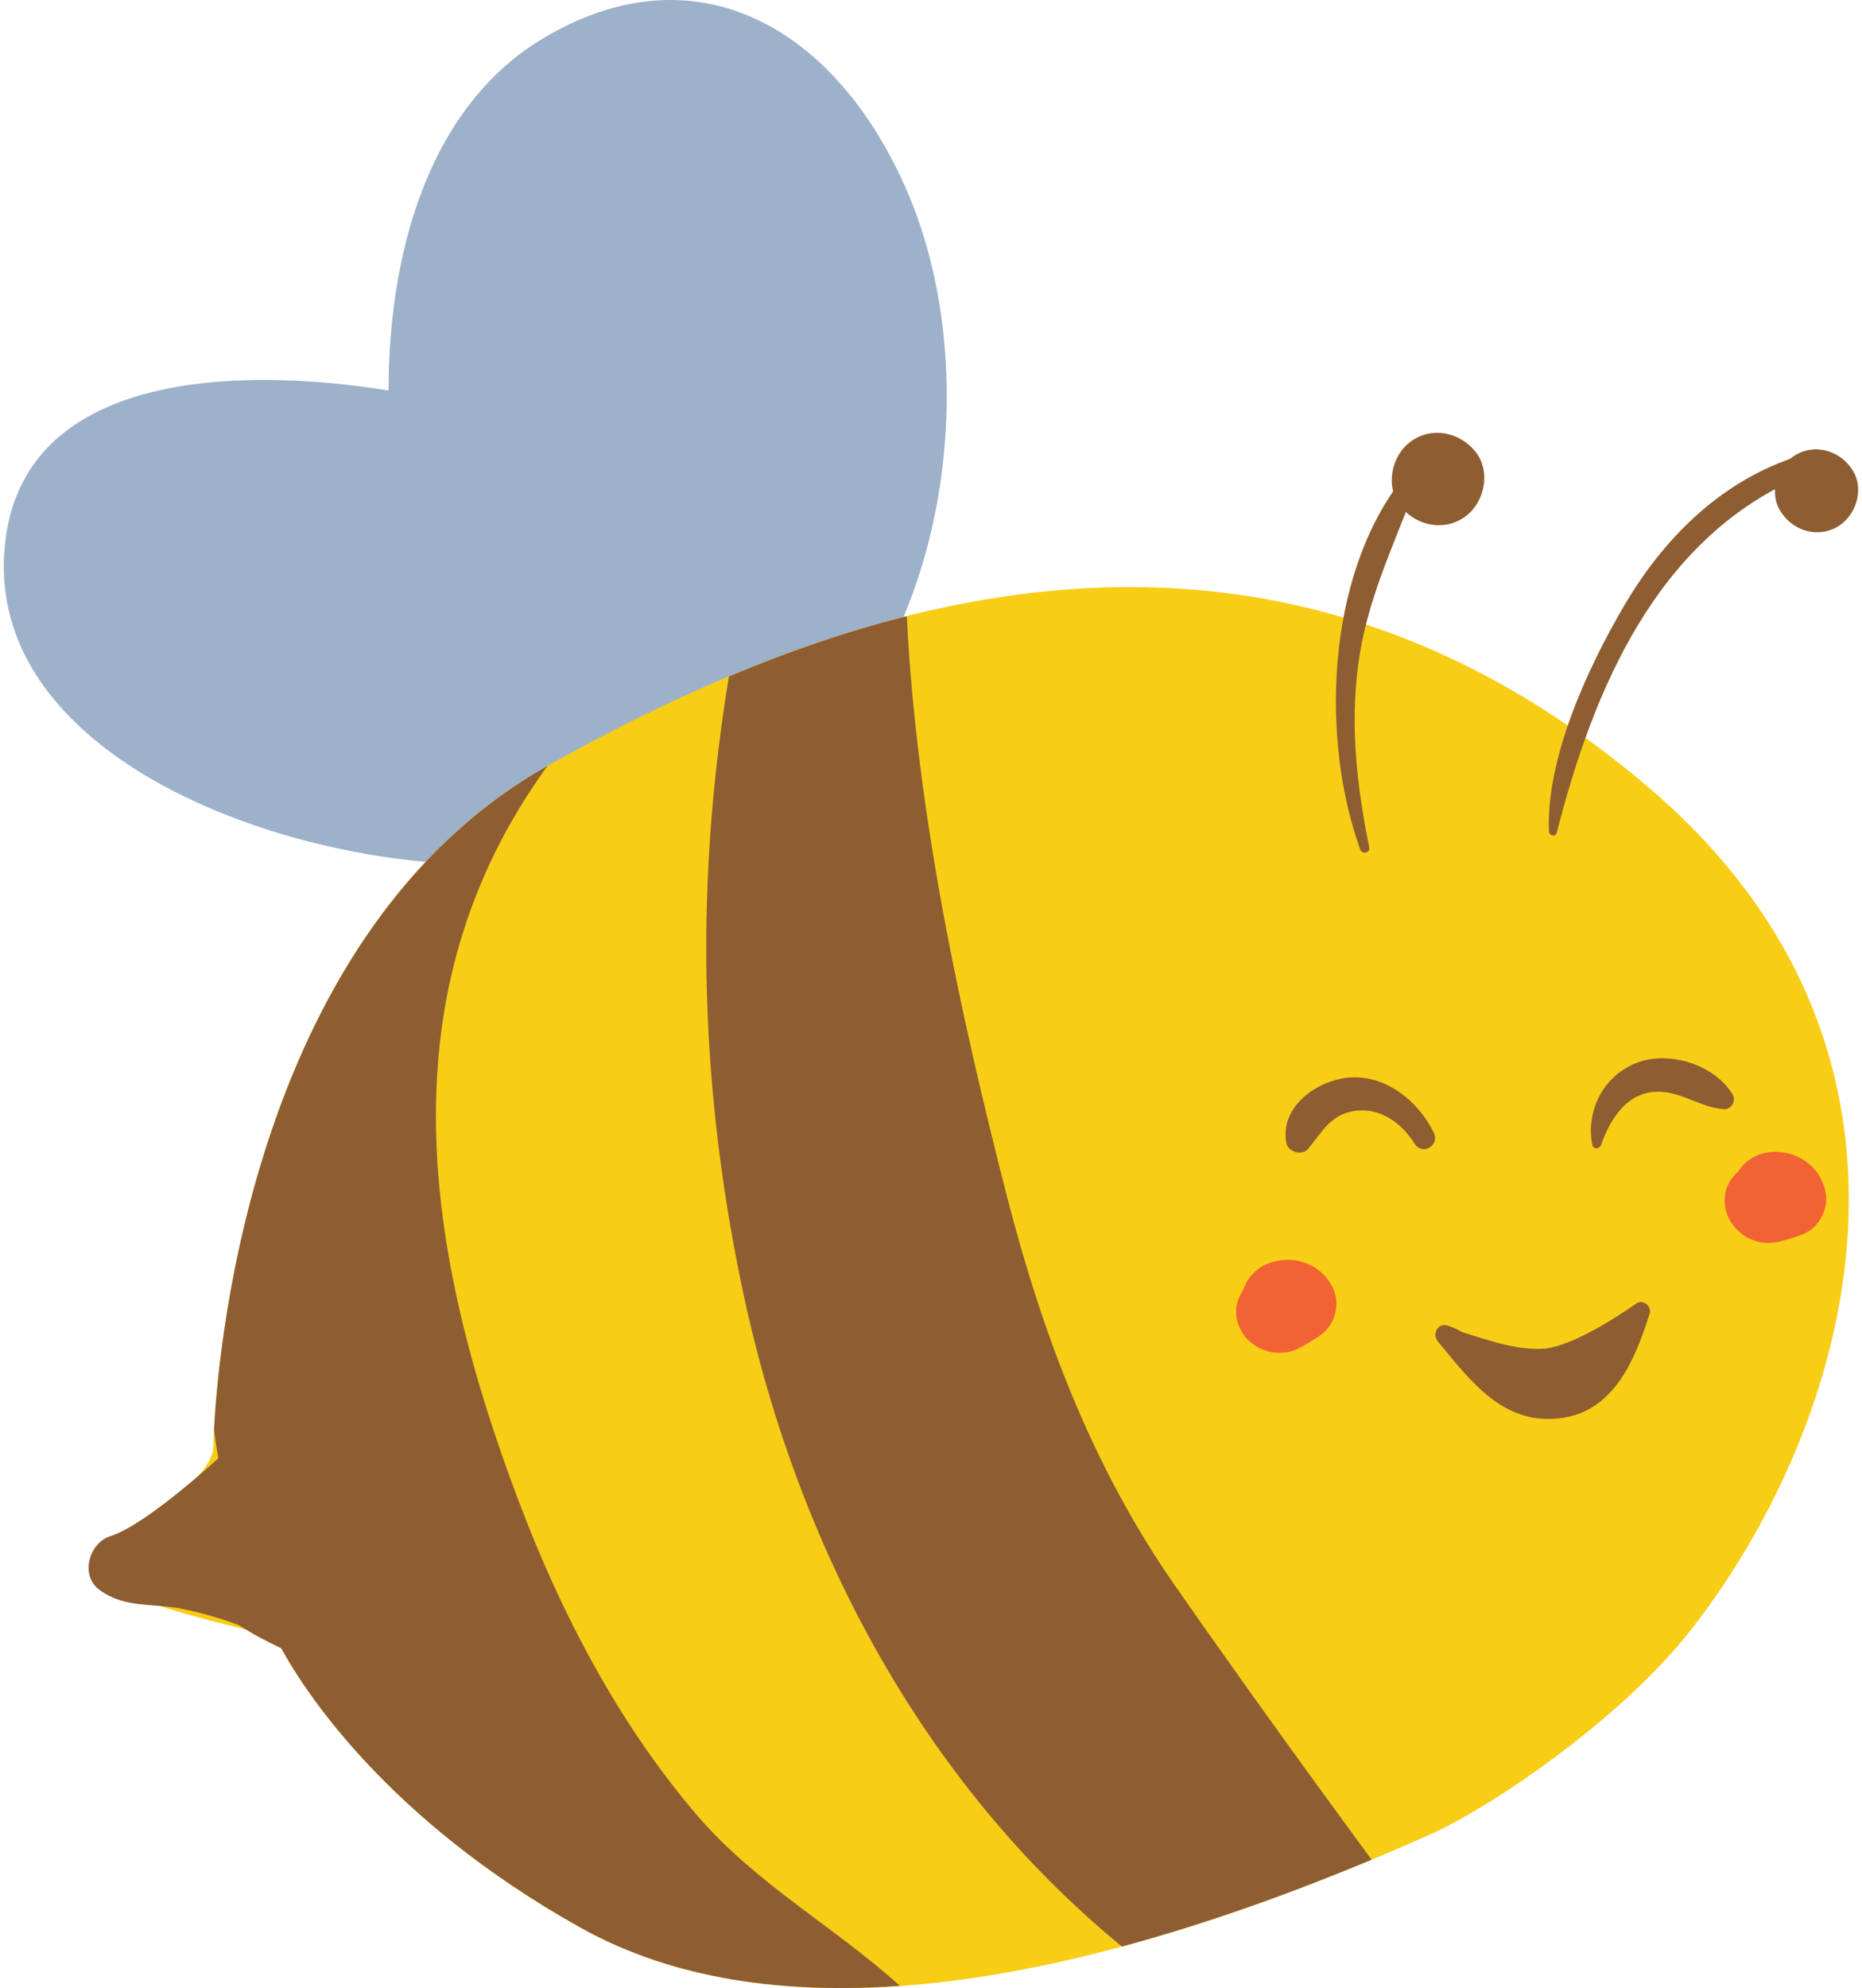 <svg width="104" height="111" viewBox="0 0 104 111" fill="none" xmlns="http://www.w3.org/2000/svg">
<path d="M50.69 10.731C46.849 1.78 39.128 -2.987 30.492 2.047C23.688 6.013 21.706 14.613 21.702 21.801C13.442 20.471 1.078 20.627 0.252 30.643C-0.89 44.508 22.678 50.355 32.641 47.604C32.684 47.592 32.718 47.573 32.76 47.559C39.401 47.703 42.662 45.438 46.715 40.657C53.246 32.953 54.609 19.867 50.69 10.731Z" fill="#9DB1CB"/>
<path d="M11.909 80.881C11.909 80.881 12.224 52.959 30.715 42.676C45.886 34.239 69.666 24.837 92.118 43.994C109.685 58.982 103.327 79.564 94.52 90.9C90.485 96.096 83.078 100.999 79.884 102.417C67.506 107.909 46.489 115.473 32.428 107.621C19.381 100.334 15.355 91.335 15.355 91.335C15.355 91.335 3.489 88.873 5.297 87.134C7.105 85.395 11.639 82.924 11.911 80.882L11.909 80.881Z" fill="#F8CD16"/>
<path d="M76.481 47.322C75.791 43.922 75.405 40.588 75.859 37.121C76.322 33.591 77.757 30.662 78.981 27.393C79.16 26.915 78.519 26.476 78.186 26.916C74.092 32.312 73.753 41.273 75.977 47.441C76.075 47.712 76.54 47.617 76.48 47.322H76.481Z" fill="#8E5E32"/>
<path d="M81.845 28.837C82.938 28.037 83.283 26.308 82.409 25.216C81.531 24.119 79.964 23.795 78.793 24.652C77.7 25.451 77.355 27.18 78.229 28.273C79.104 29.365 80.674 29.693 81.845 28.837Z" fill="#8E5E32"/>
<path d="M86.951 46.49C88.986 38.529 92.499 30.164 100.437 26.679C101.027 26.42 100.66 25.384 100.041 25.599C95.965 27.015 92.873 30.137 90.717 33.811C88.657 37.321 86.359 42.32 86.513 46.414C86.522 46.654 86.885 46.752 86.952 46.489L86.951 46.49Z" fill="#8E5E32"/>
<path d="M102.549 29.453C103.621 28.885 104.148 27.397 103.512 26.315C102.876 25.233 101.526 24.742 100.377 25.35C99.306 25.919 98.778 27.407 99.414 28.489C100.05 29.571 101.4 30.062 102.549 29.453Z" fill="#8E5E32"/>
<path d="M50.647 34.401C47.172 35.278 43.845 36.45 40.713 37.767C38.888 48.84 38.965 59.898 41.41 71.702C44.392 86.101 51.469 99.508 62.663 108.673C67.693 107.318 72.48 105.548 76.608 103.827C72.864 98.723 69.234 93.702 65.58 88.453C61.024 81.907 58.226 74.512 56.25 66.818C53.622 56.58 51.191 45.359 50.648 34.401H50.647Z" fill="#8E5E32"/>
<path d="M28.979 83.83C23.713 69.908 21.37 55.446 30.58 42.76C14.347 51.911 12.226 74.686 11.953 79.826C12.023 80.361 12.106 80.892 12.19 81.42C10.597 82.86 7.746 85.267 6.165 85.762C4.971 86.136 4.456 87.955 5.551 88.759C6.992 89.815 8.528 89.479 10.202 89.828C11.2 90.035 12.302 90.333 13.347 90.735C14.148 91.252 14.973 91.674 15.714 92.028C16.926 94.248 21.513 101.523 32.43 107.62C37.677 110.55 43.892 111.324 50.266 110.87C46.599 107.556 42.22 105.183 38.924 101.334C34.547 96.219 31.348 90.092 28.979 83.827V83.83Z" fill="#8E5E32"/>
<path d="M74.644 72.8C74.664 71.947 74.063 71.119 73.343 70.71C72.869 70.441 72.282 70.295 71.738 70.341C71.29 70.379 70.852 70.487 70.463 70.721C70 71.001 69.605 71.466 69.45 71.995C69.286 72.233 69.164 72.498 69.091 72.799C68.911 73.547 69.23 74.412 69.814 74.904C70.441 75.433 71.225 75.654 72.033 75.462C72.472 75.358 72.867 75.103 73.249 74.872C73.452 74.75 73.64 74.63 73.827 74.484C74.354 74.073 74.628 73.472 74.644 72.8Z" fill="#F16334"/>
<path d="M101.929 67.474C102.163 66.653 101.789 65.701 101.194 65.123C100.803 64.744 100.271 64.454 99.734 64.362C99.291 64.286 98.84 64.28 98.404 64.409C97.886 64.564 97.387 64.913 97.103 65.387C96.886 65.576 96.7 65.803 96.554 66.075C96.191 66.754 96.284 67.672 96.724 68.294C97.199 68.965 97.901 69.376 98.732 69.393C99.184 69.402 99.629 69.255 100.057 69.129C100.284 69.061 100.496 68.993 100.715 68.899C101.328 68.633 101.745 68.119 101.929 67.474Z" fill="#F16334"/>
<path d="M96.776 61.11C95.789 59.457 93.283 58.66 91.5 59.306C89.595 59.995 88.553 61.974 88.938 63.928C88.989 64.191 89.346 64.148 89.422 63.93C89.973 62.365 90.991 60.806 92.857 60.96C94.068 61.06 95.096 61.857 96.301 61.923C96.71 61.946 96.977 61.45 96.775 61.11H96.776Z" fill="#8E5E32"/>
<path d="M80.086 63.244C79.237 61.491 77.399 59.991 75.357 60.158C73.543 60.307 71.472 61.806 71.844 63.801C71.939 64.315 72.717 64.551 73.062 64.139C73.845 63.205 74.327 62.207 75.668 62.022C77.098 61.824 78.277 62.687 79.011 63.852C79.436 64.528 80.431 63.957 80.085 63.243L80.086 63.244Z" fill="#8E5E32"/>
<path d="M91.41 72.763C91.347 72.803 87.953 75.26 86.076 75.307C84.547 75.345 83.115 74.817 81.68 74.376C81.413 74.223 81.133 74.093 80.83 74.001C80.29 73.838 79.986 74.503 80.305 74.889C82.155 77.12 84.029 79.695 87.357 79.147C90.228 78.675 91.364 75.787 92.141 73.335C92.27 72.93 91.775 72.529 91.41 72.763Z" fill="#8E5E32"/>
</svg>
